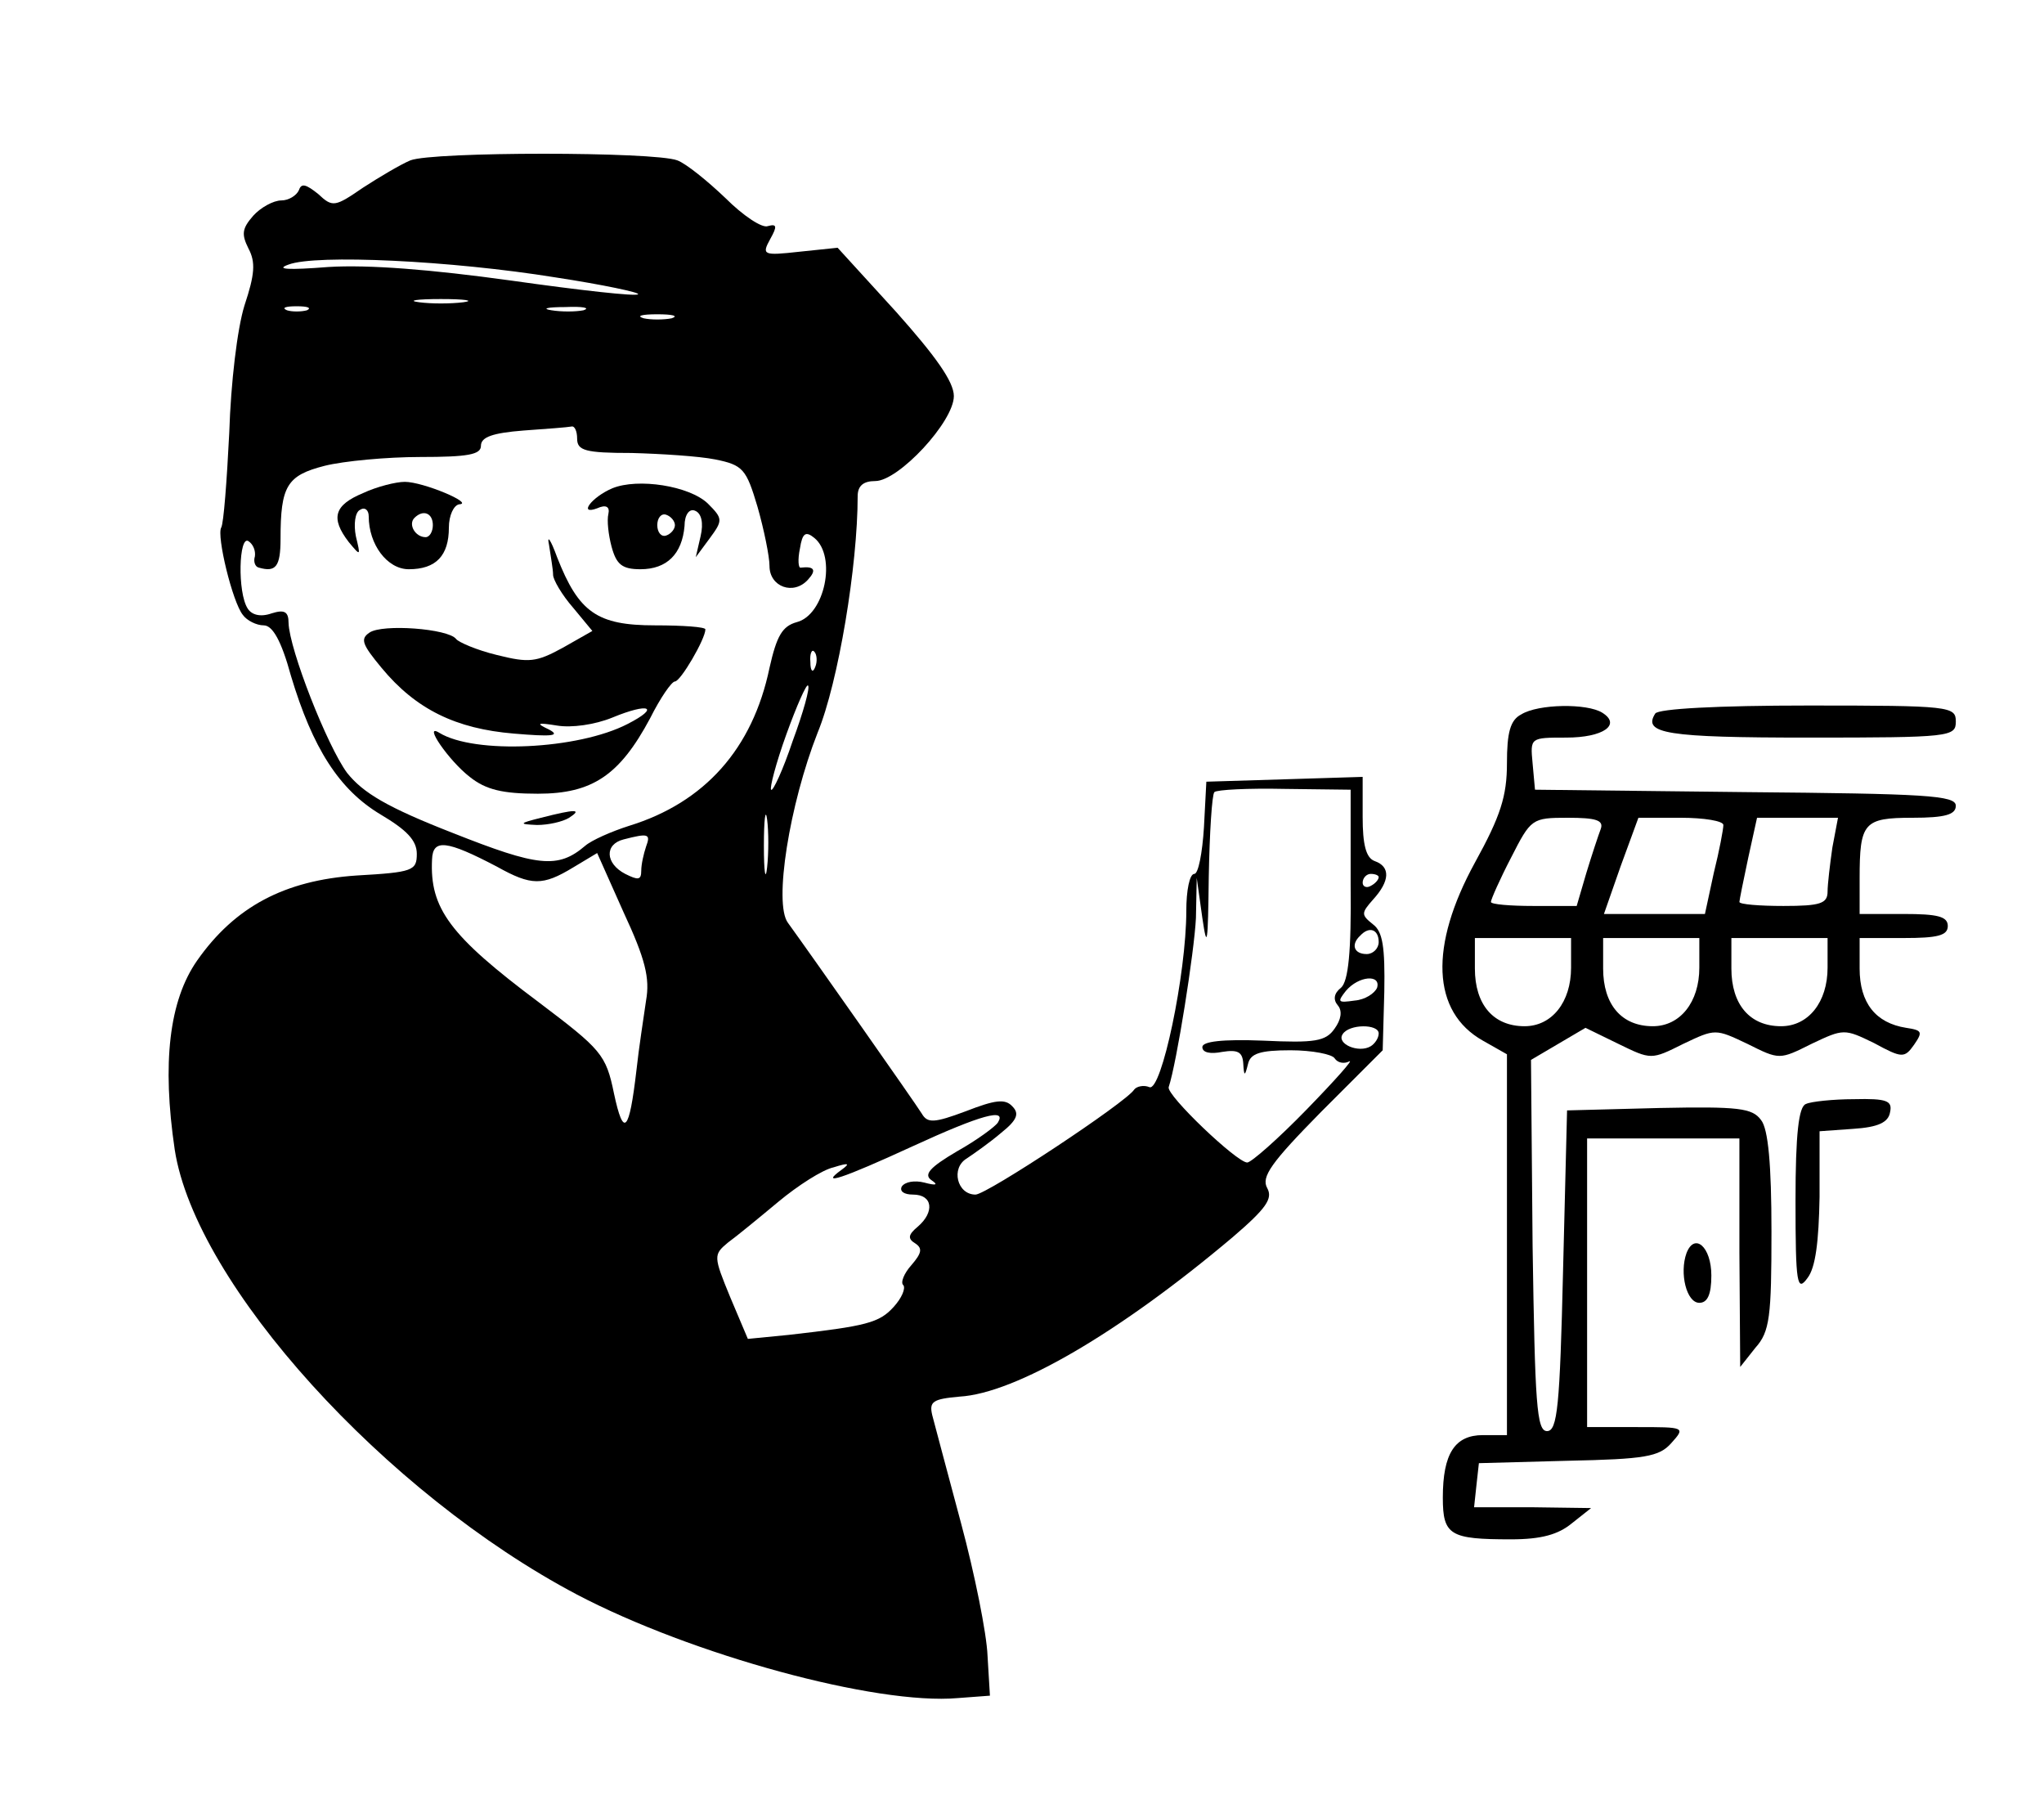 <?xml version="1.0" standalone="no"?>
<!DOCTYPE svg PUBLIC "-//W3C//DTD SVG 20010904//EN"
 "http://www.w3.org/TR/2001/REC-SVG-20010904/DTD/svg10.dtd">
<svg version="1.0" xmlns="http://www.w3.org/2000/svg"
 width="255pt" height="225pt" viewBox="0 0 255 225"
 preserveAspectRatio="xMidYMid meet">

<g transform="translate(0,225) scale(0.1,-0.1)"
fill="#000000" stroke="none">
<path d="M512 2050 c-12 -5 -39 -21 -59 -34 -35 -24 -38 -25 -56 -8 -15 12
-21 14 -24 5 -3 -7 -13 -13 -22 -13 -10 0 -26 -9 -35 -19 -14 -16 -15 -23 -6
-41 9 -17 8 -32 -5 -71 -9 -29 -17 -96 -19 -159 -3 -60 -7 -113 -10 -118 -6
-10 14 -93 27 -109 5 -7 17 -13 26 -13 11 0 22 -19 34 -63 27 -90 60 -142 112
-173 32 -19 45 -32 45 -49 0 -21 -5 -23 -75 -27 -90 -6 -152 -39 -199 -106
-35 -50 -44 -128 -28 -236 26 -168 263 -429 502 -555 143 -75 373 -138 475
-129 l40 3 -3 50 c-1 27 -16 102 -33 165 -17 63 -33 124 -36 135 -4 17 1 20
34 23 70 4 200 80 341 199 42 36 50 48 43 61 -8 14 5 32 67 95 l77 77 2 73 c1
56 -2 75 -14 84 -15 12 -15 14 0 31 21 23 22 41 2 48 -11 4 -15 21 -15 55 l0
50 -97 -3 -98 -3 -3 -57 c-2 -32 -7 -58 -12 -58 -6 0 -10 -21 -10 -46 0 -79
-31 -226 -46 -220 -7 3 -16 1 -19 -3 -10 -16 -184 -131 -198 -131 -23 0 -31
33 -11 45 9 6 29 20 43 32 20 16 23 24 14 33 -9 10 -22 8 -58 -6 -40 -15 -48
-15 -55 -3 -8 13 -138 198 -167 238 -18 24 2 148 37 237 26 63 50 209 50 295
0 13 7 19 22 19 29 0 98 74 98 106 0 18 -23 50 -72 105 l-73 80 -48 -5 c-45
-5 -47 -4 -36 16 9 16 8 19 -3 16 -7 -3 -31 13 -53 35 -22 21 -49 43 -60 47
-29 11 -305 11 -333 0z m181 -146 c59 -9 106 -19 103 -21 -2 -3 -73 5 -158 17
-101 14 -178 20 -228 17 -51 -4 -67 -3 -50 3 34 13 203 5 333 -16z m-115 -31
c-16 -2 -40 -2 -55 0 -16 2 -3 4 27 4 30 0 43 -2 28 -4z m-195 -10 c-7 -2 -19
-2 -25 0 -7 3 -2 5 12 5 14 0 19 -2 13 -5z m345 0 c-10 -2 -28 -2 -40 0 -13 2
-5 4 17 4 22 1 32 -1 23 -4z m110 -10 c-10 -2 -26 -2 -35 0 -10 3 -2 5 17 5
19 0 27 -2 18 -5z m-118 -150 c0 -15 10 -18 68 -18 37 -1 84 -4 104 -8 35 -7
39 -12 53 -59 8 -28 15 -62 15 -74 0 -26 30 -37 48 -17 11 12 8 17 -9 15 -3
-1 -4 10 -1 24 3 19 7 22 18 13 28 -23 13 -96 -22 -105 -18 -5 -25 -17 -34
-57 -21 -101 -81 -168 -175 -197 -22 -7 -47 -18 -55 -25 -34 -29 -59 -26 -165
16 -82 32 -112 50 -132 75 -25 34 -72 154 -73 187 0 14 -5 17 -21 12 -14 -5
-25 -2 -30 6 -13 20 -11 92 1 84 6 -4 9 -12 8 -19 -2 -6 0 -13 5 -14 21 -6 27
1 27 36 0 66 8 79 55 91 24 6 78 11 119 11 60 0 76 3 76 14 0 11 15 16 53 19
28 2 55 4 60 5 4 1 7 -6 7 -15z m297 -285 c-3 -8 -6 -5 -6 6 -1 11 2 17 5 13
3 -3 4 -12 1 -19z m-28 -92 c-12 -36 -25 -64 -27 -61 -2 2 6 33 19 69 13 36
25 63 27 61 3 -2 -6 -34 -19 -69z m696 -179 c1 -85 -3 -121 -12 -129 -9 -7
-10 -15 -4 -22 6 -7 4 -18 -4 -29 -11 -16 -25 -18 -89 -15 -51 2 -76 -1 -76
-8 0 -7 10 -9 25 -6 19 3 25 0 26 -14 1 -17 2 -17 6 -1 3 13 15 17 53 17 27 0
52 -5 55 -10 4 -6 12 -7 18 -4 7 4 -17 -23 -53 -60 -35 -36 -69 -66 -74 -66
-13 0 -101 84 -98 94 10 30 32 169 34 211 l1 50 7 -50 c6 -41 7 -32 8 51 1 55
4 103 7 106 3 3 42 5 88 4 l82 -1 0 -118z m-728 21 c-2 -18 -4 -6 -4 27 0 33
2 48 4 33 2 -15 2 -42 0 -60z m-151 26 c-3 -9 -6 -22 -6 -30 0 -12 -4 -12 -20
-4 -25 13 -26 37 -2 43 31 8 34 7 28 -9z m-186 -25 c43 -24 57 -24 95 -1 l30
18 33 -74 c27 -58 33 -82 28 -110 -3 -21 -9 -59 -12 -87 -9 -77 -16 -85 -28
-29 -10 49 -16 55 -94 114 -111 83 -136 117 -133 178 1 26 18 24 81 -9z m1100
-13 c0 -3 -4 -8 -10 -11 -5 -3 -10 -1 -10 4 0 6 5 11 10 11 6 0 10 -2 10 -4z
m0 -81 c0 -8 -7 -15 -15 -15 -16 0 -20 12 -8 23 11 12 23 8 23 -8z m-2 -57
c-3 -7 -15 -15 -28 -16 -21 -3 -22 -2 -11 12 16 19 44 21 39 4z m2 -57 c0 -6
-5 -13 -10 -16 -15 -9 -43 3 -35 15 8 13 45 13 45 1z m-475 -111 c-3 -5 -26
-22 -51 -36 -34 -20 -42 -29 -32 -36 9 -6 6 -7 -9 -3 -12 3 -24 1 -28 -5 -3
-6 3 -10 14 -10 25 0 27 -22 6 -40 -12 -10 -13 -15 -3 -21 9 -6 8 -12 -5 -27
-9 -10 -14 -22 -10 -25 3 -4 -2 -16 -12 -27 -18 -20 -34 -24 -131 -35 l-51 -5
-22 52 c-21 51 -21 53 -3 68 11 8 39 31 63 51 24 20 55 40 69 43 19 6 21 5 10
-3 -29 -21 1 -11 88 29 87 40 118 48 107 30z"/>
<path d="M453 1635 c-36 -15 -41 -31 -18 -61 15 -18 15 -18 9 7 -3 15 -1 30 5
33 6 4 11 0 11 -8 0 -35 23 -66 50 -66 34 0 50 17 50 52 0 15 6 28 13 29 19 1
-45 28 -68 28 -11 0 -35 -6 -52 -14z m87 -40 c0 -8 -4 -15 -9 -15 -13 0 -22
16 -14 24 11 11 23 6 23 -9z"/>
<path d="M764 1641 c-26 -11 -43 -34 -19 -25 11 5 16 2 14 -7 -2 -8 0 -26 4
-41 6 -22 13 -28 36 -28 33 0 52 19 55 54 0 14 6 22 13 19 8 -3 11 -15 7 -32
l-6 -26 17 23 c17 23 17 25 -2 44 -23 22 -87 32 -119 19z m78 -46 c0 -5 -5
-11 -11 -13 -6 -2 -11 4 -11 13 0 9 5 15 11 13 6 -2 11 -8 11 -13z"/>
<path d="M685 1570 c2 -14 5 -30 5 -37 0 -6 11 -25 25 -41 l24 -29 -37 -21
c-33 -18 -42 -19 -82 -9 -25 6 -48 16 -51 20 -10 13 -92 19 -108 8 -12 -8 -9
-15 15 -44 43 -52 93 -76 165 -82 47 -4 59 -3 44 5 -17 8 -15 9 10 5 18 -3 47
1 69 10 46 19 60 13 19 -8 -62 -32 -191 -38 -235 -11 -21 13 12 -35 38 -55 20
-16 41 -21 85 -21 68 0 102 23 140 94 13 26 27 46 31 46 7 0 38 53 38 65 0 3
-28 5 -63 5 -72 0 -95 16 -122 85 -8 22 -13 29 -10 15z"/>
<path d="M675 1230 c-28 -7 -28 -8 -5 -9 14 0 32 4 40 9 17 11 8 11 -35 0z"/>
<path d="M1898 1359 c-14 -7 -18 -23 -18 -61 0 -41 -8 -66 -40 -124 -57 -104
-54 -186 10 -222 l30 -17 0 -237 0 -238 -30 0 c-35 0 -50 -23 -50 -78 0 -47 9
-52 85 -52 38 0 59 6 76 20 l24 19 -73 1 -73 0 3 28 3 27 111 3 c96 2 114 5
129 22 18 20 17 20 -43 20 l-62 0 0 180 0 180 95 0 95 0 0 -142 1 -143 19 24
c18 20 20 39 20 145 0 83 -4 128 -13 139 -11 15 -28 17 -127 15 l-115 -3 -5
-200 c-4 -169 -7 -200 -20 -200 -13 0 -15 34 -18 231 l-2 232 34 20 34 20 41
-20 c41 -20 41 -20 81 0 40 19 40 19 80 0 40 -20 40 -20 80 0 40 19 41 19 78
1 35 -19 38 -19 50 -2 11 16 10 18 -10 21 -38 6 -58 31 -58 74 l0 38 55 0 c42
0 55 3 55 15 0 12 -13 15 -55 15 l-55 0 0 44 c0 70 5 76 66 76 41 0 54 4 54
15 0 13 -38 15 -262 17 l-263 3 -3 33 c-3 32 -3 32 42 32 46 0 69 16 45 31
-19 12 -80 11 -101 -2z m99 -143 c-3 -8 -11 -32 -18 -55 l-12 -41 -54 0 c-29
0 -53 2 -53 5 0 3 11 28 25 55 25 49 26 50 71 50 35 0 45 -3 41 -14z m153 5
c0 -5 -5 -32 -12 -60 l-11 -51 -63 0 -63 0 21 60 22 60 53 0 c29 0 53 -4 53
-9z m136 -28 c-3 -21 -6 -46 -6 -55 0 -15 -9 -18 -55 -18 -30 0 -55 2 -55 5 0
2 5 27 11 55 l11 50 50 0 51 0 -7 -37z m-326 -150 c0 -43 -24 -73 -58 -73 -39
0 -62 27 -62 72 l0 38 60 0 60 0 0 -37z m160 0 c0 -43 -24 -73 -58 -73 -39 0
-62 27 -62 72 l0 38 60 0 60 0 0 -37z m160 0 c0 -43 -24 -73 -58 -73 -39 0
-62 27 -62 72 l0 38 60 0 60 0 0 -37z"/>
<path d="M2065 1360 c-16 -25 14 -30 191 -30 177 0 184 1 184 20 0 19 -7 20
-184 20 -113 0 -187 -4 -191 -10z"/>
<path d="M2253 873 c-9 -3 -13 -37 -13 -121 0 -104 2 -114 15 -96 10 13 14 45
15 101 l0 82 42 3 c31 2 44 8 46 21 3 14 -4 17 -45 16 -26 0 -54 -3 -60 -6z"/>
<path d="M2104 687 c-9 -25 0 -62 16 -62 10 0 15 10 15 34 0 36 -21 54 -31 28z"/>
</g>
</svg>
